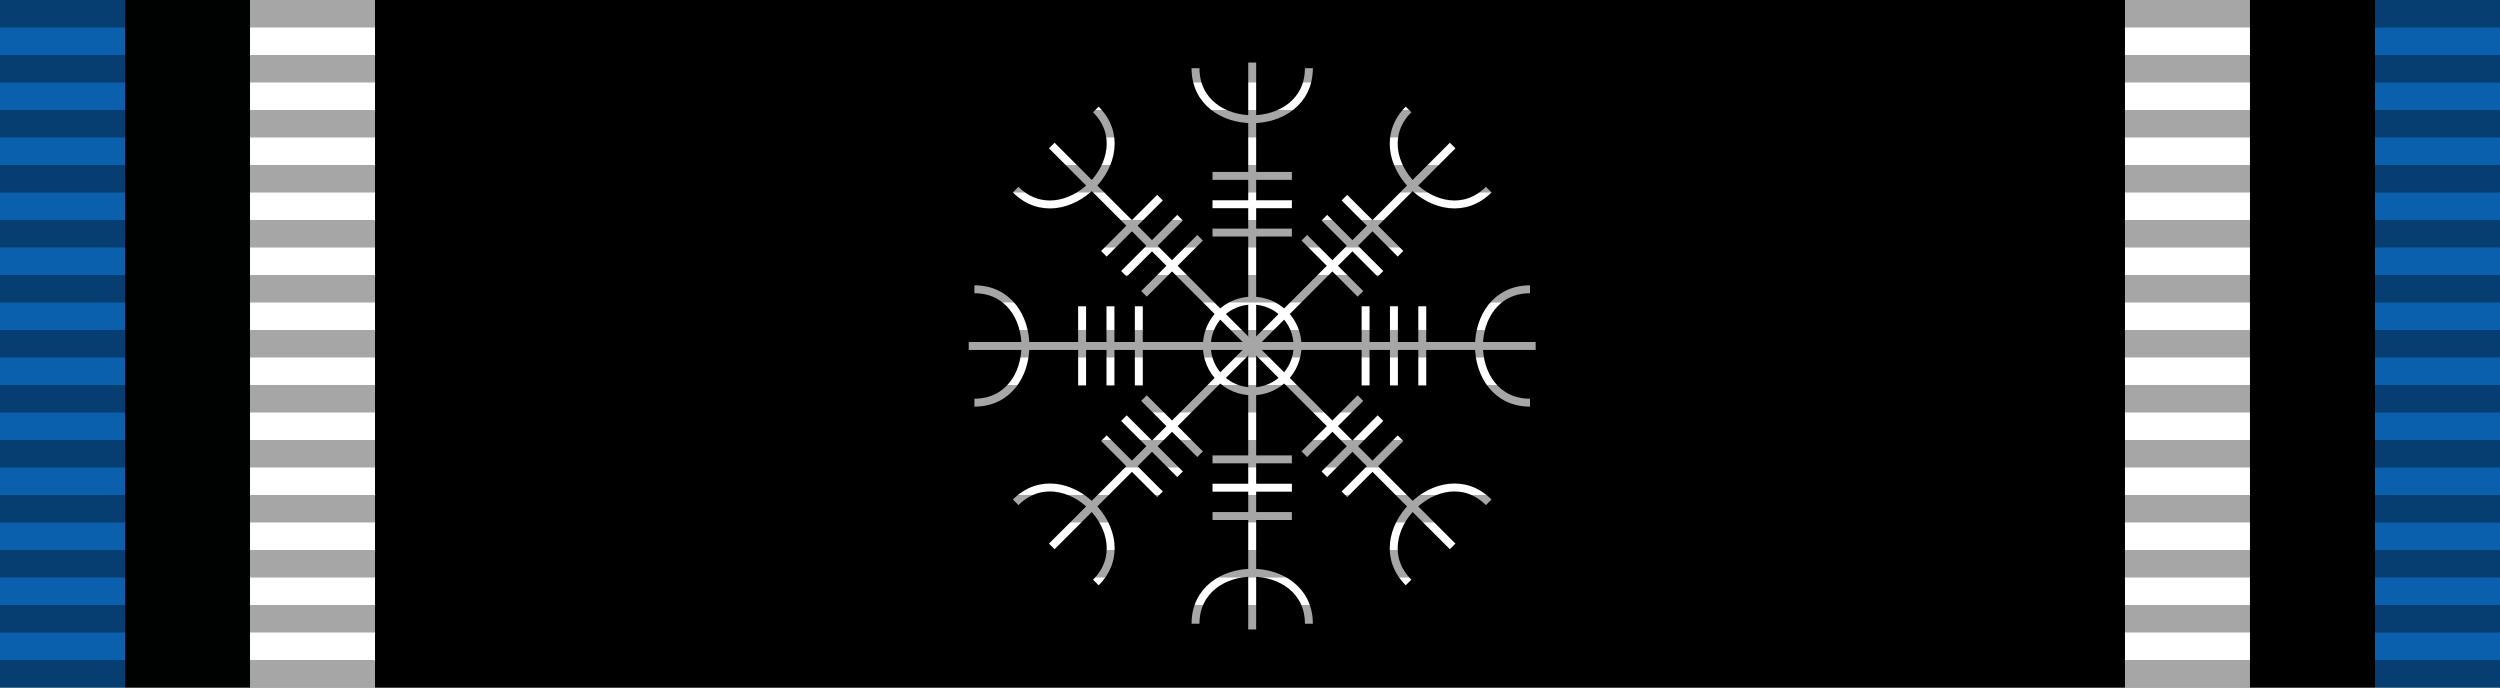 <?xml version="1.0" encoding="UTF-8" standalone="no"?>
<svg
   width="200"
   height="55"
   viewBox="0 0 52.917 14.552"
   version="1.1"
   id="svg5"
   xmlns:xlink="http://www.w3.org/1999/xlink"
   xmlns="http://www.w3.org/2000/svg"
   xmlns:svg="http://www.w3.org/2000/svg">
  <rect x="0" y="0" width="52.917" height="14.552" fill="#333333" stroke="none"/>
  <g
     id="layer1">
    <path
       id="rect2487-4"
       style="fill:#0b60ad;fill-opacity:1;stroke-width:0.169"
       d="M 2.2727237e-8,-4.7718752e-7 H 2.646 V 14.552 H 2.2727237e-8 Z" />
    <path
       id="rect2487-4-0"
       style="fill:#000101;fill-opacity:1;stroke-width:0.169"
       d="M 2.646,-4.7718752e-7 H 5.292 V 14.552 H 2.646 Z" />
    <path
       id="rect2487-4-2"
       style="fill:#ffffff;fill-opacity:1;stroke-width:0.169"
       d="M 5.292,-4.7718752e-7 H 7.938 V 14.552 H 5.292 Z" />
    <path
       id="rect2487-4-1"
       style="fill:#000000;fill-opacity:1;stroke-width:0.633"
       d="M 7.938,-4.7718752e-7 H 44.979 V 14.552 H 7.938 Z" />
    <path
       id="rect2487-4-0-8"
       style="fill:#ffffff;fill-opacity:1;stroke-width:0.169"
       d="m 44.979,-6.4125001e-7 h 2.646 V 14.552 h -2.646 z" />
    <path
       id="rect2487-4-6"
       style="fill:#000000;fill-opacity:1;stroke-width:0.169"
       d="m 47.625,-6.4125001e-7 h 2.646 V 14.552 h -2.646 z" />
    <path
       id="rect2487-4-0-4"
       style="fill:#0b60ad;fill-opacity:1;stroke-width:0.169"
       d="m 50.271,-6.4125001e-7 h 2.646 V 14.552 h -2.646 z" />
    <g
       id="g2984"
       transform="matrix(0.024,0,0,0.024,20.505,1.323)"
       style="fill:none;fill-opacity:1;stroke:#ffffff;stroke-opacity:1">
      <circle
         cx="250"
         cy="250"
         r="40"
         stroke="#000000"
         stroke-width="7"
         fill="none"
         id="circle2838"
         style="fill:none;fill-opacity:1;stroke:#ffffff;stroke-opacity:1" />
      <g
         id="a"
         stroke="#000000"
         stroke-width="7"
         style="fill:none;fill-opacity:1;stroke:#ffffff;stroke-opacity:1">
        <path
           d="M 0,250 H 250"
           id="path2840"
           style="fill:none;fill-opacity:1;stroke:#ffffff;stroke-opacity:1" />
        <path
           d="m 5,200 c 60,0 60,100 0,100"
           fill="none"
           id="path2842"
           style="fill:none;fill-opacity:1;stroke:#ffffff;stroke-opacity:1" />
        <path
           d="m 125,215 v 70 m -25,-70 v 70 m 50,-70 v 70"
           id="path2844"
           style="fill:none;fill-opacity:1;stroke:#ffffff;stroke-opacity:1" />
      </g>
      <use
         xlink:href="#a"
         transform="rotate(45,250,250)"
         id="use2847"
         x="0"
         y="0"
         width="100%"
         height="100%"
         style="fill:none;fill-opacity:1;stroke:#ffffff;stroke-opacity:1" />
      <use
         xlink:href="#a"
         transform="rotate(90,250,250)"
         id="use2849"
         x="0"
         y="0"
         width="100%"
         height="100%"
         style="fill:none;fill-opacity:1;stroke:#ffffff;stroke-opacity:1" />
      <use
         xlink:href="#a"
         transform="rotate(135,250,250)"
         id="use2851"
         x="0"
         y="0"
         width="100%"
         height="100%"
         style="fill:none;fill-opacity:1;stroke:#ffffff;stroke-opacity:1" />
      <use
         xlink:href="#a"
         transform="rotate(180,250,250)"
         id="use2853"
         x="0"
         y="0"
         width="100%"
         height="100%"
         style="fill:none;fill-opacity:1;stroke:#ffffff;stroke-opacity:1" />
      <use
         xlink:href="#a"
         transform="rotate(-45,250,250)"
         id="use2855"
         x="0"
         y="0"
         width="100%"
         height="100%"
         style="fill:none;fill-opacity:1;stroke:#ffffff;stroke-opacity:1" />
      <use
         xlink:href="#a"
         transform="rotate(-90,250,250)"
         id="use2857"
         x="0"
         y="0"
         width="100%"
         height="100%"
         style="fill:none;fill-opacity:1;stroke:#ffffff;stroke-opacity:1" />
      <use
         xlink:href="#a"
         transform="rotate(-135,250,250)"
         id="use2859"
         x="0"
         y="0"
         width="100%"
         height="100%"
         style="fill:none;fill-opacity:1;stroke:#ffffff;stroke-opacity:1" />
    </g>
    <g
       id="g2937"
       style="fill:#000000;fill-opacity:0.35">
      <path
         id="rect1083"
         style="fill:#000000;fill-opacity:0.35;stroke-width:0.198"
         d="M -4.4638898e-7,0 H 52.917 V 0.582 H -4.4638898e-7 Z" />
      <path
         id="rect1083-3"
         style="fill:#000000;fill-opacity:0.35;stroke-width:0.198"
         d="M -4.4638898e-7,1.164 H 52.917 V 1.746 H -4.4638898e-7 Z" />
      <path
         id="rect1083-2"
         style="fill:#000000;fill-opacity:0.35;stroke-width:0.198"
         d="M -4.4638898e-7,2.328 H 52.917 V 2.91 H -4.4638898e-7 Z" />
      <path
         id="rect1083-7"
         style="fill:#000000;fill-opacity:0.35;stroke-width:0.198"
         d="M -4.4638898e-7,3.492 H 52.917 V 4.075 H -4.4638898e-7 Z" />
      <path
         id="rect1083-6"
         style="fill:#000000;fill-opacity:0.35;stroke-width:0.198"
         d="M -4.4638898e-7,4.657 H 52.917 V 5.239 H -4.4638898e-7 Z" />
      <path
         id="rect1083-45"
         style="fill:#000000;fill-opacity:0.35;stroke-width:0.198"
         d="M -4.4638898e-7,5.821 H 52.917 V 6.403 H -4.4638898e-7 Z" />
      <path
         id="rect1083-78"
         style="fill:#000000;fill-opacity:0.35;stroke-width:0.198"
         d="M -4.4638898e-7,6.985 H 52.917 V 7.567 H -4.4638898e-7 Z" />
      <path
         id="rect1083-25"
         style="fill:#000000;fill-opacity:0.35;stroke-width:0.198"
         d="M -4.4638898e-7,8.149 H 52.917 v 0.582 H -4.4638898e-7 Z" />
      <path
         id="rect1083-9"
         style="fill:#000000;fill-opacity:0.35;stroke-width:0.198"
         d="M -4.4638898e-7,9.313 H 52.917 v 0.582 H -4.4638898e-7 Z" />
      <path
         id="rect1083-22"
         style="fill:#000000;fill-opacity:0.35;stroke-width:0.198"
         d="M -4.4638898e-7,10.477 H 52.917 v 0.582 H -4.4638898e-7 Z" />
      <path
         id="rect1083-33"
         style="fill:#000000;fill-opacity:0.35;stroke-width:0.198"
         d="M -4.4638898e-7,11.642 H 52.917 v 0.582 H -4.4638898e-7 Z" />
      <path
         id="rect1083-1"
         style="fill:#000000;fill-opacity:0.35;stroke-width:0.198"
         d="M -4.4638898e-7,12.806 H 52.917 v 0.582 H -4.4638898e-7 Z" />
      <path
         id="rect1083-95"
         style="fill:#000000;fill-opacity:0.35;stroke-width:0.198"
         d="M -4.4638898e-7,13.97 H 52.917 v 0.582 H -4.4638898e-7 Z" />
    </g>
  </g>
</svg>

